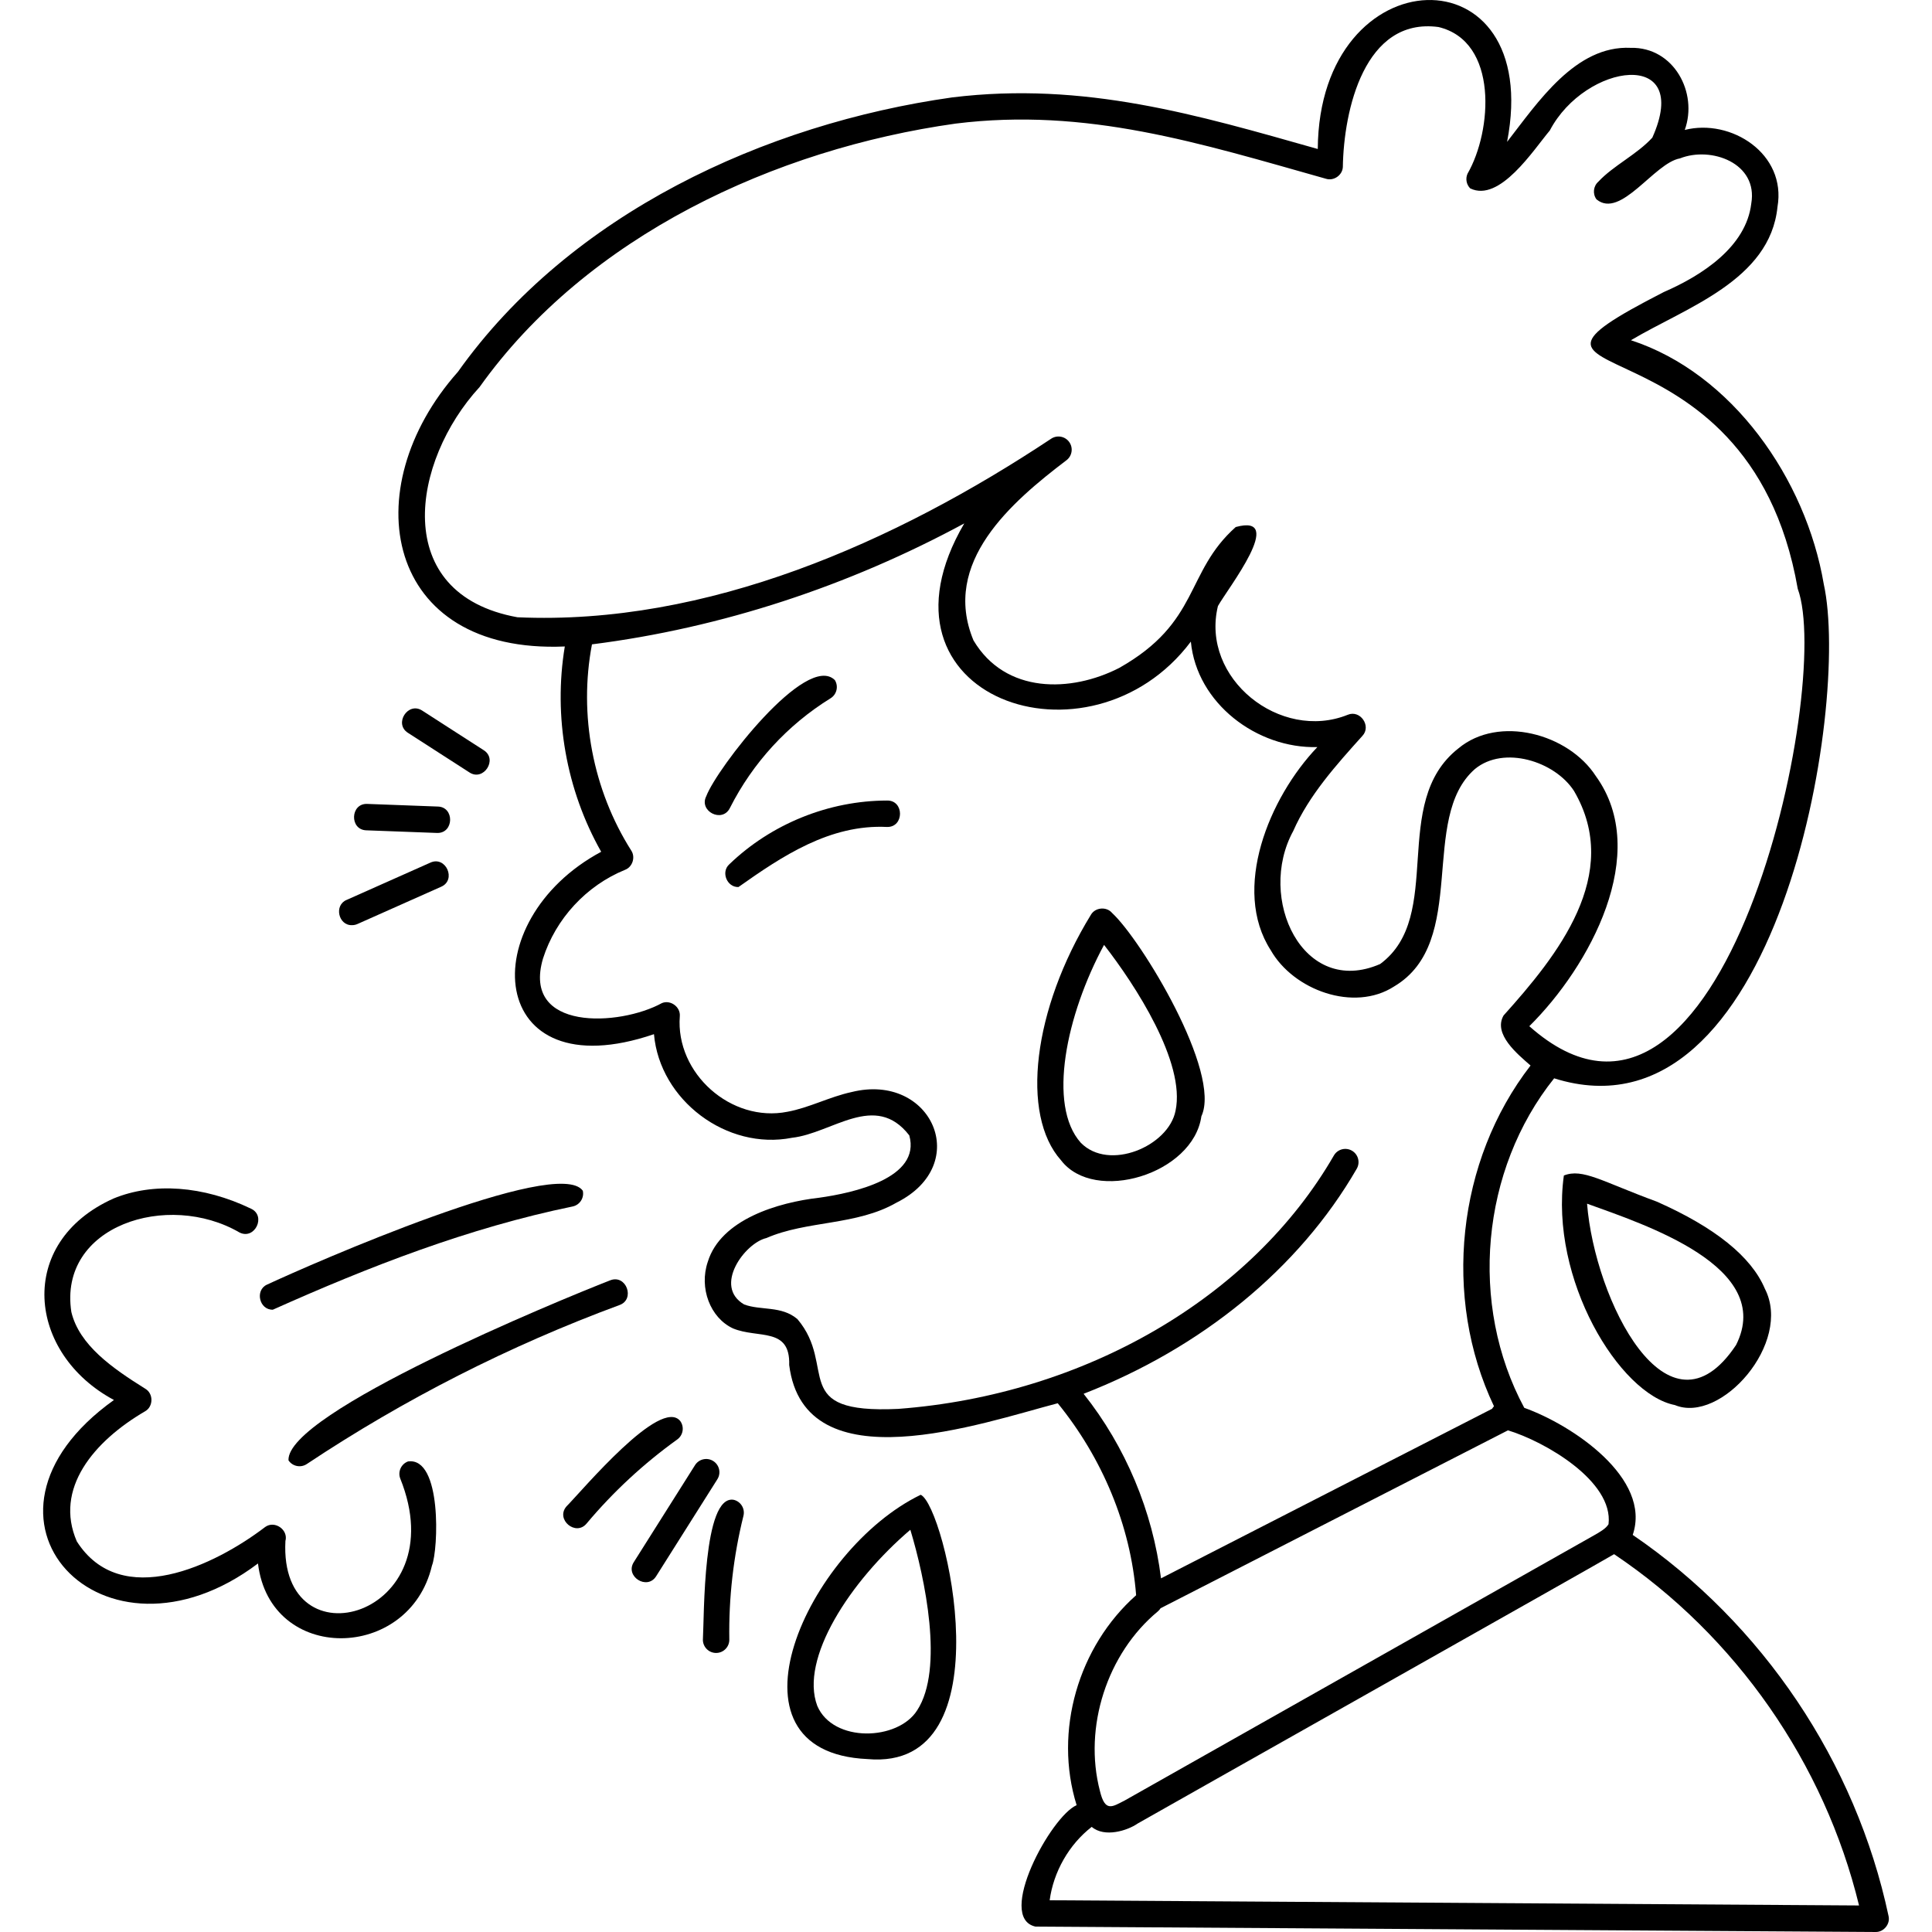 <svg id="Capa_1" enable-background="new 0 0 512 512" height="512" viewBox="0 0 512 512" width="512" xmlns="http://www.w3.org/2000/svg"><g><g><path d="m294.736 241.969c-1.446-1.776-4.489-1.537-5.635.458-15.332 25.003-18.731 52.98-7.905 65.077 8.841 11.542 35.005 3.687 37.181-11.675 5.438-11.588-15.933-46.751-23.641-53.86zm16.792 52.407c-1.849 9.387-17.633 16.116-25.113 8.46-8.876-9.919-3.856-33.887 6.17-52.431 8.228 10.555 21.667 31.188 18.943 43.971z"/><path d="m243.997 396.132c-30.007 14.494-54.596 68.245-14.075 70.042 37.325 3.355 20.564-67.147 14.075-70.042zm-.934 57.115c-5.108 8.09-22.265 8.67-26.473-1.166-4.702-12.452 8.623-32.997 24.661-46.678 3.868 12.813 8.962 36.904 1.812 47.844z"/><path d="m439.086 318.453c-14.57-5.35-19.668-8.912-24.645-6.931-3.847 27.464 14.696 57.966 29.42 60.834 12.17 5.091 31.213-16.526 23.848-30.824-3.573-8.484-13.202-16.25-28.623-23.079zm20.996 37.973c-18.042 27.169-37.48-11.915-39.495-37.441 15.153 5.501 49.909 16.714 39.495 37.441z"/><path d="m235.105 212.151c-15.457.013-30.705 6.173-41.834 16.9-2.288 2.056-.598 6.132 2.43 6.022 11.526-8.143 24.234-16.681 39.408-15.918 4.529.066 4.545-7.074-.004-7.004z"/><path d="m193.437 214.118c6.048-11.964 15.271-22.016 26.672-29.067 1.645-1.017 2.153-3.175 1.136-4.819-7.549-7.452-31.336 23.473-34.058 30.727-2.094 4.007 4.229 7.259 6.25 3.159z"/><path d="m124.374 204.681c3.756 2.514 7.659-3.479 3.79-5.888 0 0-16.241-10.456-16.241-10.456-3.782-2.515-7.646 3.485-3.79 5.888z"/><path d="m97.105 220.044c.133.003 18.653.701 18.775.699 4.446.076 4.596-6.908.129-7 0 0-18.642-.696-18.642-.696-4.557-.233-4.794 6.893-.262 6.997z"/><path d="m93.306 245.178c.476 0 .959-.098 1.422-.304l22.153-9.863c4.177-1.787 1.275-8.305-2.849-6.396l-22.153 9.863c-3.429 1.395-2.208 6.833 1.427 6.7z"/><path d="m72.32 347.078c25.525-11.422 51.894-21.689 79.455-27.354 1.889-.412 3.086-2.278 2.674-4.167-6.574-9.329-71.999 19.44-83.662 24.867-3.317 1.482-2.047 6.791 1.533 6.654z"/><path d="m76.452 387.007c1.078 1.622 3.265 2.039 4.854.976 25.849-17.193 53.722-31.366 82.846-42.124 4.257-1.498 1.83-8.214-2.427-6.568-13.881 5.408-85.891 35.107-85.273 47.716z"/><path d="m108.129 387.298c-1.813.671-2.74 2.685-2.07 4.498 14.815 36.709-32.162 49.93-30.421 16.598.827-2.998-2.84-5.539-5.357-3.728-13.327 10.167-38.191 22.217-49.922 3.826-6.064-13.943 4.45-26.526 18.113-34.497 2.197-1.247 2.22-4.687.036-5.961-8.764-5.476-17.497-11.558-19.599-20.344-3.506-22.882 25.54-32.122 44.557-21.073 4.061 2.059 7.165-4.42 3.04-6.31-12.59-6.065-25.876-7.042-36.447-2.68-25.943 11.652-22.823 41.093.139 53.383-43.694 31.244-2.799 74.259 38.171 43.325 3.194 26.623 40.119 26.032 46.102.575 1.701-4.263 2.679-28.864-6.342-27.612z"/><path d="m180.276 376.593c-5.22-6.459-25.851 18.268-30.164 22.631-2.959 3.432 2.479 8.034 5.363 4.503 7.035-8.381 15.109-15.866 23.999-22.248 1.571-1.128 1.931-3.315.802-4.886z"/><path d="m189.018 387.189c-1.635-1.033-3.798-.544-4.83 1.092l-16.201 25.663c-2.474 3.799 3.534 7.62 5.922 3.738l16.201-25.664c1.032-1.635.544-3.797-1.092-4.829z"/><path d="m194.469 397.473c-8.237-1.512-7.836 30.976-8.196 37.132.031 1.935 1.632 3.478 3.559 3.445 1.933-.031 3.475-1.624 3.444-3.557-.179-11.034 1.082-22.061 3.745-32.777.468-1.877-.676-3.777-2.552-4.243z"/><path d="m500.486 507.769c-8.682-40.801-33.353-77.506-67.797-101.002 5.093-15.024-16.065-29.162-28.746-33.682-14.731-27.367-11.493-63.059 7.92-87.32 59.182 18.648 78.555-98.7 71.458-130.95-4.738-27.925-24.303-55.926-51.109-64.648 14.513-8.653 36.865-15.827 38.836-35.319 2.458-14.1-12.317-23.523-24.572-20.411 3.57-9.878-2.918-22.03-14.318-21.756-14.609-.71-24.619 14.434-32.764 24.915 9.902-51.261-49.83-49.592-50.171 1.89-31.866-9.02-61.82-17.951-96.873-13.674-49.755 7.028-101.234 30.847-130.999 72.731-27.586 31.027-19.498 74.836 28.329 72.78-3.079 18.545.381 38.053 9.639 54.407-34.114 18.291-30.51 63.504 13.989 48.336 1.54 17.515 19.316 30.866 36.589 27.456 10.68-1.191 22.027-12.302 31.074-.634 3.176 11.376-14.959 15.275-23.876 16.522-10.875 1.231-26.075 5.74-29.522 16.98-2.364 6.931.636 14.852 6.688 17.656 6.654 2.758 15.192-.443 14.885 9.69 4.003 32.004 51.337 15.312 71.17 10.139 11.734 14.423 19.314 32.275 20.771 50.877-15.312 13.574-21.894 35.996-15.769 55.637-6.838 2.953-21.42 29.853-10.91 32.178 0-.001 222.632 1.432 222.632 1.432 2.157.067 3.957-2.12 3.446-4.23zm-363.36-344.187c-33.936-6.145-28.014-41.482-10.043-60.993 28.584-40.126 78.344-63.109 126.113-69.829 34.812-4.341 64.751 5.188 98.231 14.623 2.049.634 4.327-.963 4.439-3.104.238-15.07 5.717-39.759 25.354-37.116 15.932 3.814 14.228 27.551 7.689 38.875-.585 1.315-.305 2.856.706 3.881 7.805 3.819 16.773-10.192 21.101-15.339 9.386-17.907 37.87-21.987 27.168 1.897-4.085 4.472-10.318 7.397-14.28 11.648-1.369 1.196-1.593 3.243-.517 4.707 6.42 5.315 15.29-9.652 22.122-10.856 8.218-3.267 20.771 1.213 18.894 11.984-1.359 11.398-12.939 18.991-23.184 23.438-54.632 27.993 22.311 2.982 35.503 78.63 9.459 25.591-19.529 161.777-71.137 115.924 15.991-15.804 32.385-45.903 17.629-66.282-7.256-11.246-25.754-16.251-36.431-7.331-18.324 14.392-3.459 44.381-20.725 57.133-20.509 8.939-32.77-17.482-23.038-35.242 4.171-9.471 11.363-17.468 18.32-25.201 2.467-2.593-.557-7-3.867-5.606-17.875 7.195-39.061-9.624-34.408-28.811 2.565-4.604 18.335-24.663 4.719-20.945-13.522 12.052-9.359 25.196-30.893 37.348-12.734 6.521-30.15 6.946-38.609-7.313-8.579-20.659 10.054-36.644 24.68-47.763 1.497-1.167 1.791-3.314.664-4.841-1.127-1.525-3.263-1.876-4.822-.79-41.219 27.342-91.099 49.529-141.378 47.274zm221.146 141.359c-1.675-.967-3.815-.393-4.783 1.282-21.759 37.695-65.997 63.425-115.448 67.147-29.227 1.383-15.961-11.127-26.726-23.803-4.248-3.599-9.688-2.212-14.11-3.873-8.269-4.823.203-16.288 5.894-17.596 10.744-4.687 23.9-3.279 34.492-9.391 20.288-10.133 9.267-34.564-11.901-29.304-5.849 1.265-11.309 4.189-17.011 5.225-14.909 2.963-29.7-10.175-28.522-25.33.215-2.44-2.462-4.408-4.73-3.473-11.227 6.177-37.232 7.546-31.522-11.817 3.366-10.54 11.492-19.324 21.74-23.498 1.984-.745 2.811-3.361 1.636-5.117-10.176-16.057-13.962-35.96-10.403-54.632 34.47-4.369 68.077-15.504 98.664-32.051-27.119 46.375 33.324 66.891 60.046 31.324 1.558 16.379 17.551 28.396 33.527 27.95-12.861 13.474-22.744 37.689-12.366 53.814 6.034 10.617 22.087 16.483 32.699 9.626 19.961-11.81 6.499-44.562 21.415-57.62 7.649-6.314 21.158-2.089 26.266 5.806 12.937 22.141-4.435 43.666-18.673 59.508-2.809 4.929 3.675 10.21 7.157 13.255-19.552 25.261-23.393 61.473-9.692 90.303-.193.199-.361.422-.504.666l-87.737 44.934c-2.2-17.759-9.38-34.897-20.511-48.908 31.051-12.072 57.01-33.01 72.386-59.647.965-1.673.391-3.814-1.283-4.78zm-51.414 122.082c.288-.238.513-.52.704-.818l92.066-47.152c9.763 2.955 27.994 13.477 26.652 24.874-.69 1.171-2.357 2.113-3.827 2.943l-124.415 70.29c-3.23 1.624-5.158 3.22-6.538-2.506-4.433-16.908 1.883-36.495 15.358-47.631zm-28.685 76.565c1.014-7.548 5.138-14.793 11.144-19.448 3.401 2.911 9.491.991 12.166-.882 2.329-1.368 123.99-69.955 126.268-71.385 32.28 21.647 55.746 55.363 64.915 93.096z"/></g></g></svg>